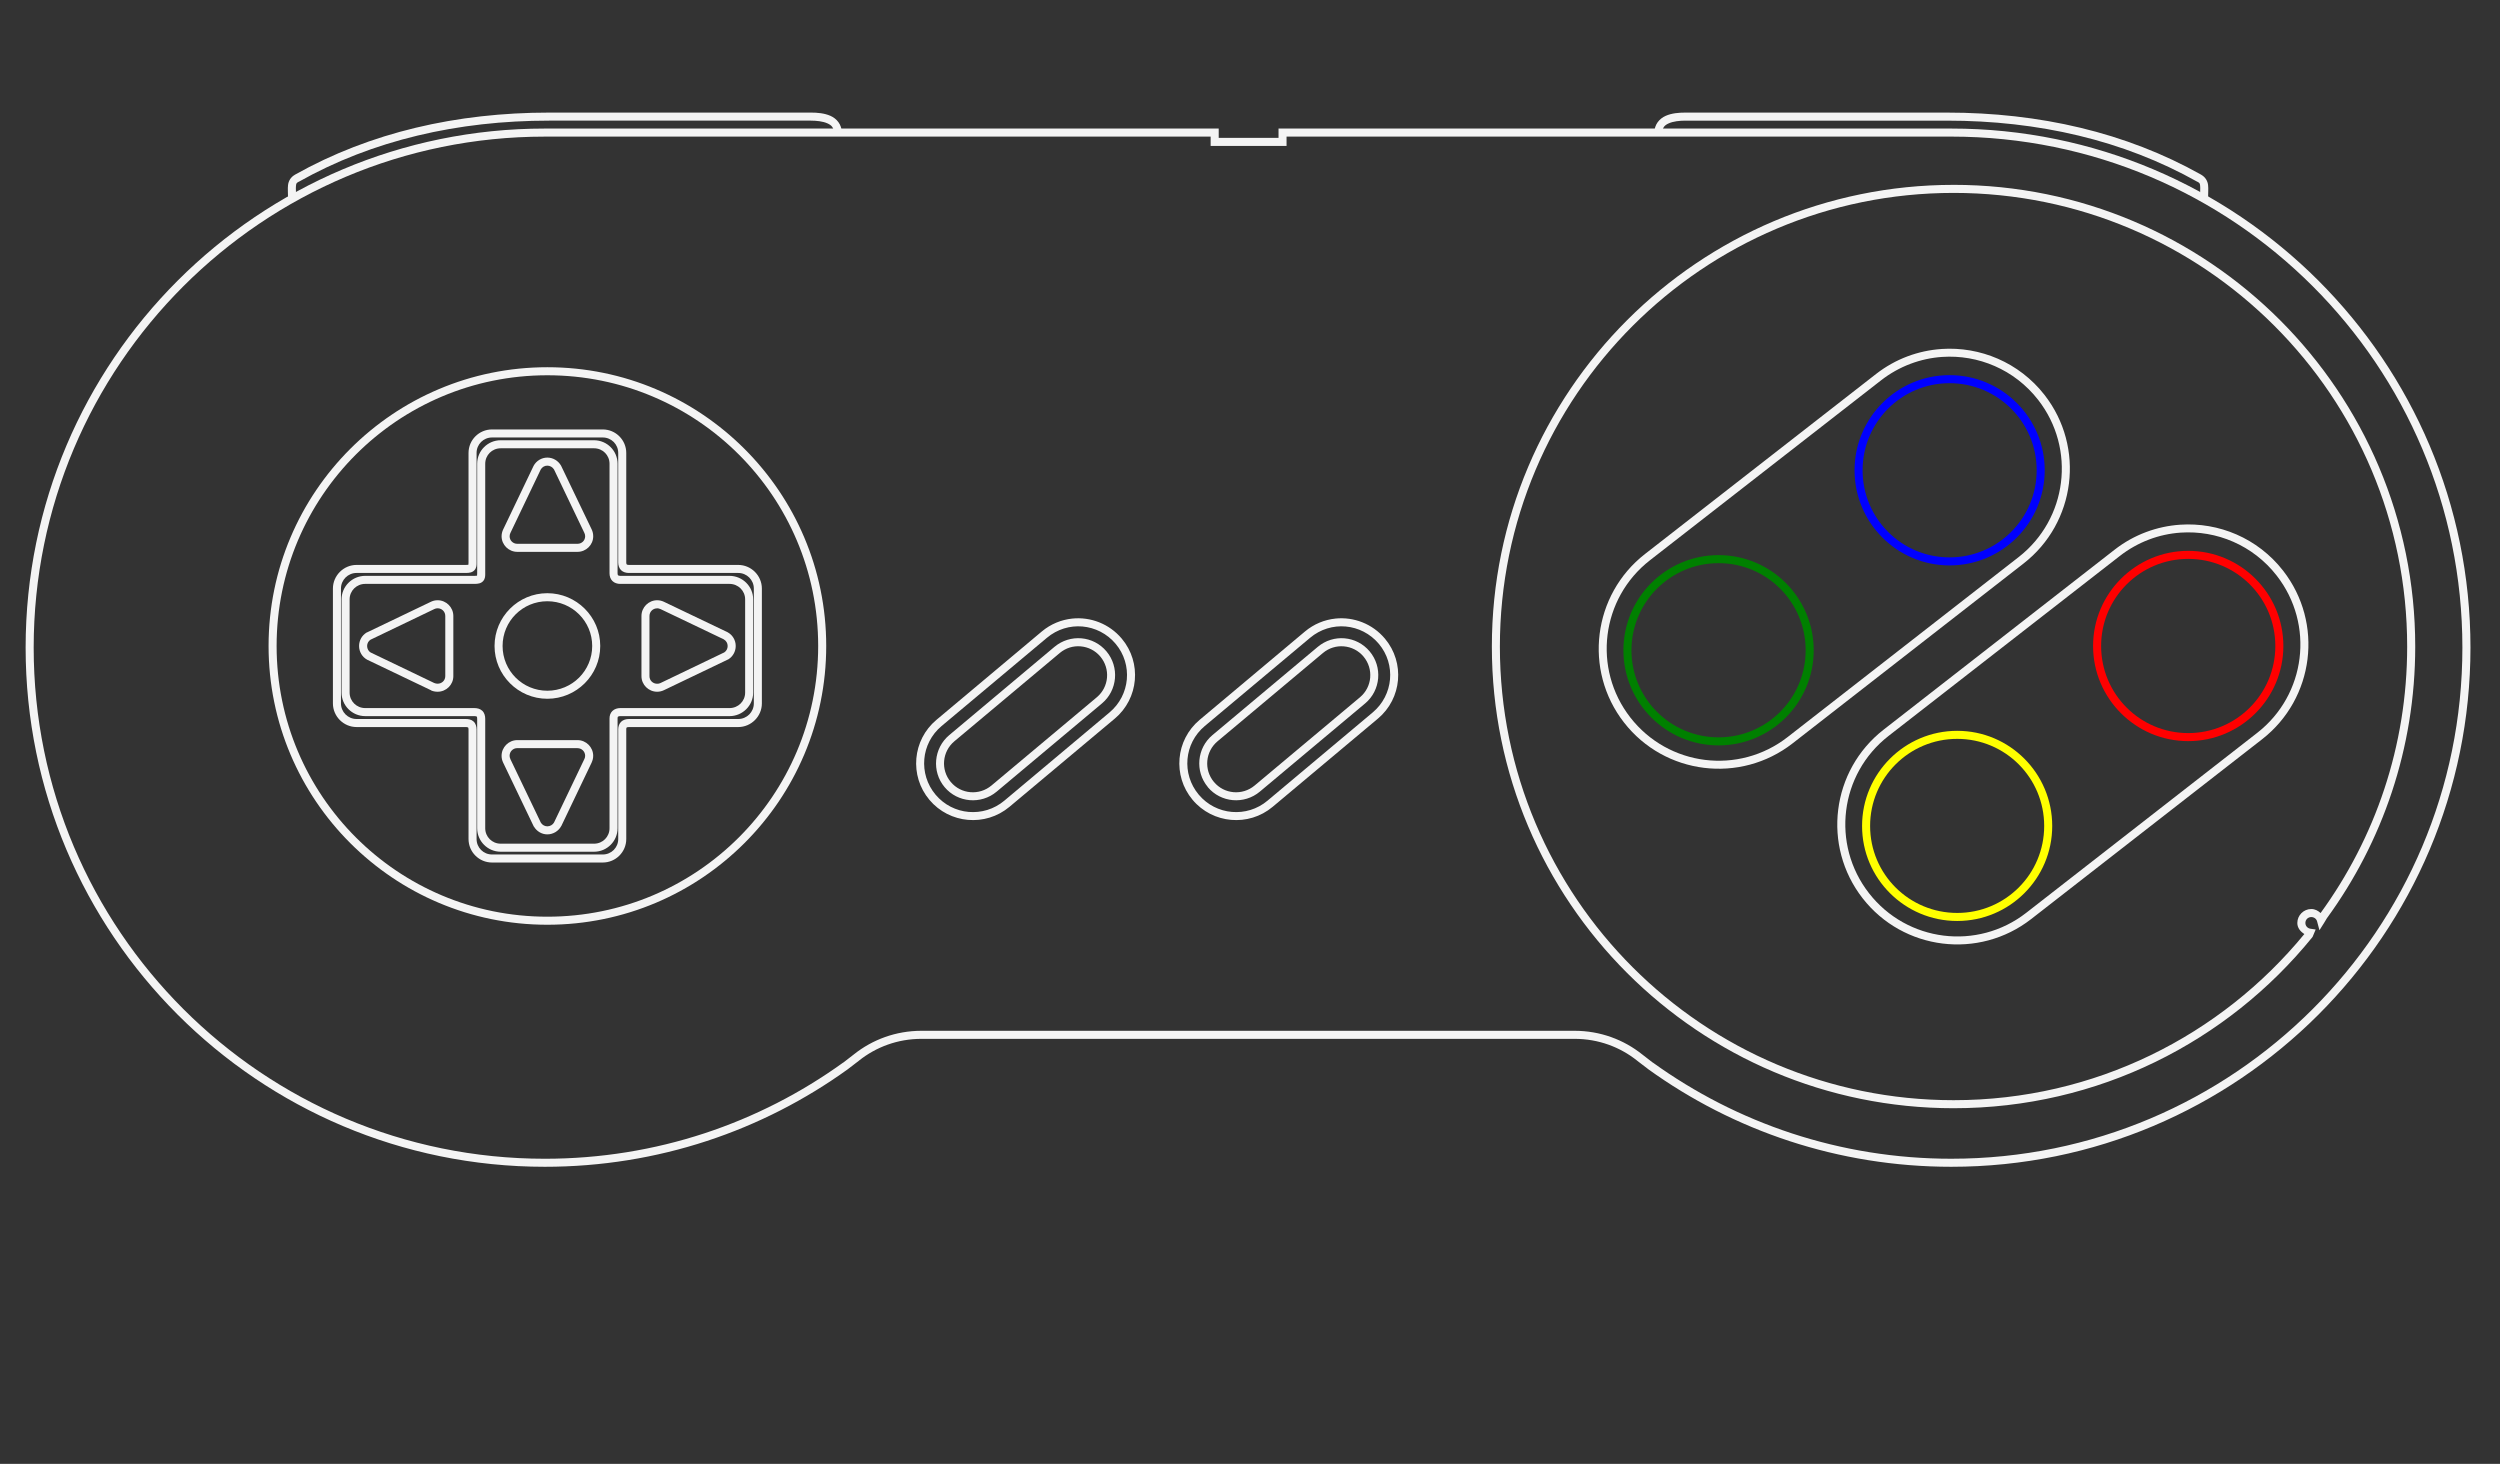 <?xml version="1.0" encoding="UTF-8" standalone="no"?>
<!-- Generator: Adobe Illustrator 13.0.0, SVG Export Plug-In . SVG Version: 6.00 Build 14948)  -->

<svg
   xmlns:ns="&amp;ns_sfw;"
   xmlns:dc="http://purl.org/dc/elements/1.1/"
   xmlns:cc="http://creativecommons.org/ns#"
   xmlns:rdf="http://www.w3.org/1999/02/22-rdf-syntax-ns#"
   xmlns:svg="http://www.w3.org/2000/svg"
   xmlns="http://www.w3.org/2000/svg"
   xmlns:sodipodi="http://sodipodi.sourceforge.net/DTD/sodipodi-0.dtd"
   xmlns:inkscape="http://www.inkscape.org/namespaces/inkscape"
   version="1.2"
   id="Layer_3"
   x="0px"
   y="0px"
   width="598.189px"
   height="350.26px"
   viewBox="0 0 598.189 350.26"
   xml:space="preserve"
   sodipodi:docname="controller.svg"
   inkscape:version="0.92.4 (5da689c313, 2019-01-14)"><rect x="0" y="0" width="598.189" height="350.26" fill="#333333" stroke="none"/><defs
   id="defs28" /><sodipodi:namedview
   pagecolor="#ffffff"
   bordercolor="#666666"
   borderopacity="1"
   objecttolerance="10"
   gridtolerance="10"
   guidetolerance="10"
   inkscape:pageopacity="0"
   inkscape:pageshadow="2"
   inkscape:window-width="1920"
   inkscape:window-height="1018"
   id="namedview26"
   showgrid="false"
   inkscape:zoom="0.6352507"
   inkscape:cx="109.40562"
   inkscape:cy="175.13"
   inkscape:window-x="-8"
   inkscape:window-y="-8"
   inkscape:window-maximized="1"
   inkscape:current-layer="Layer_3" />
<path
   id="path3"
   fill="#F4F4F4"
   d="M131.387,26.941c-22.057,0-42.807,4.733-60.807,14.856c-0.007,0.004-0.022-0.004-0.03,0v0.03  c-0.983,0.542-1.52,1.496-1.628,2.435c-0.109,0.954,0,1.939,0,3.218h1.925c0-1.383-0.098-2.417-0.03-3.007  c0.068-0.59,0.095-0.689,0.662-0.992h0.03c17.677-9.946,38.082-14.616,59.878-14.616h62.638c1.36,0,2.875,0.173,3.909,0.632  c1.034,0.459,1.563,0.988,1.563,2.255h1.925c0-1.977-1.232-3.375-2.707-4.03c-1.481-0.654-3.205-0.782-4.696-0.782h-62.641H131.387z  " />
<path
   id="path5"
   fill="#F4F4F4"
   d="M130.357,30.76C61.765,30.76,6.131,86.365,6.131,154.957  c0,68.594,55.634,124.226,124.226,124.226c27.078,0,52.123-8.655,72.535-23.366l0.03-0.03l2.556-1.955v-0.03h0.029  c4.11-3.281,9.304-5.231,14.976-5.231h45.83h64.626h45.83c5.674,0,10.867,1.95,14.976,5.231h0.03v0.03l2.556,1.955l0.03,0.03  c20.411,14.711,45.457,23.366,72.534,23.366c68.595,0,124.227-55.634,124.227-124.226c0-68.594-55.635-124.197-124.227-124.197  H331.873h-24.991h-0.961v0.962v1.263h-14.314v-1.263V30.76h-0.962h-25.261H130.36H130.357z M130.357,32.685H265.38h24.298v1.264  v0.962h0.962h16.238h0.963v-0.962v-1.264h24.028h135.022c67.556,0,122.301,54.721,122.301,122.272  c0,67.555-54.749,122.301-122.301,122.301c-26.657,0-51.299-8.531-71.393-23.006h-0.029l-2.526-1.954  c-4.438-3.543-10.062-5.653-16.179-5.653h-45.83H266.31h-45.831c-6.117,0-11.741,2.11-16.178,5.653l-2.526,1.954h-0.03  c-20.084,14.483-44.719,23.01-71.385,23.01c-67.552,0-122.301-54.746-122.301-122.301c0-67.552,54.75-122.272,122.301-122.272  L130.357,32.685z" />
<path
   id="path7"
   fill="#F4F4F4"
   d="M403.241,26.941c-1.495,0-3.217,0.127-4.691,0.782c-1.474,0.655-2.706,2.053-2.706,4.03h1.925  c0-1.267,0.529-1.796,1.563-2.255c1.029-0.459,2.541-0.632,3.907-0.632h62.637c21.793,0,42.197,4.669,59.874,14.616h0.031  c0.566,0.303,0.594,0.402,0.661,0.992c0.068,0.591-0.03,1.624-0.03,3.007h1.925c0-1.279,0.109-2.264,0-3.218  c-0.108-0.94-0.645-1.894-1.624-2.436c-0.007-0.004,0.007-0.027,0-0.03c-0.008-0.004-0.022,0.004-0.029,0  c-18.006-10.123-38.754-14.856-60.81-14.856h-62.641H403.241z" />
<path
   id="circle9"
   fill="#F4F4F4"
   d="M130.963,87.868c-36.827,0-66.7,29.874-66.7,66.7c0,36.827,29.874,66.701,66.7,66.701  c36.827,0,66.731-29.876,66.731-66.701C197.694,117.741,167.791,87.868,130.963,87.868z M130.963,89.792  c35.787,0,64.807,28.99,64.807,64.775c0,35.786-29.02,64.776-64.807,64.776s-64.776-28.99-64.776-64.776  C66.188,118.78,95.178,89.792,130.963,89.792z" />
<path
   id="path11"
   fill="#F4F4F4"
   d="M119.801,105.34c-3.101,0-5.624,2.524-5.624,5.624v26.223c0,0.511-0.074,0.657,0,0.572  c0.074-0.086,0.001,0.029-0.631,0.029H87.382c-3.1,0-5.654,2.524-5.654,5.624v22.314c0,3.1,2.554,5.624,5.654,5.624h26.073  c0.457,0,0.606,0.098,0.631,0.12c0.025,0.022,0.091,0.113,0.091,0.511v26.193c0,3.102,2.523,5.624,5.624,5.624h22.344  c3.1,0,5.624-2.522,5.624-5.624v-26.282c0-0.294,0.048-0.351,0.09-0.391c0.042-0.041,0.183-0.15,0.571-0.15h26.133  c3.1,0,5.654-2.523,5.654-5.624v-22.314c0-3.1-2.554-5.624-5.654-5.624h-26.163c-0.32,0-0.453-0.092-0.512-0.15  c-0.059-0.057-0.12-0.154-0.12-0.451v-26.222c0-3.101-2.524-5.624-5.624-5.624L119.801,105.34L119.801,105.34z M119.801,107.265  h22.344c2.06,0,3.699,1.639,3.699,3.699v26.223c0,0.678,0.21,1.361,0.692,1.835c0.481,0.473,1.179,0.691,1.864,0.691h26.164  c2.06,0,3.729,1.639,3.729,3.699v22.314c0,2.06-1.669,3.699-3.729,3.699H148.43c-0.714,0-1.404,0.217-1.895,0.691  c-0.491,0.476-0.692,1.13-0.692,1.775v26.283c0,2.061-1.638,3.699-3.699,3.699h-22.344c-2.06,0-3.699-1.639-3.699-3.699v-26.193  c0-0.705-0.193-1.44-0.722-1.925c-0.529-0.484-1.213-0.631-1.925-0.631H87.383c-2.061,0-3.729-1.639-3.729-3.699v-22.315  c0-2.06,1.669-3.699,3.729-3.699h26.163c0.828,0,1.568-0.108,2.075-0.691c0.507-0.584,0.481-1.244,0.481-1.834v-26.223  C116.103,108.903,117.741,107.265,119.801,107.265L119.801,107.265z" />
<path
   id="path13"
   fill="#F4F4F4"
   d="M117.731,102.754c-3.101,0-5.624,2.523-5.624,5.624v26.223c0,0.511-0.075,0.626,0,0.542  c0.075-0.086,0,0.03-0.631,0.03H85.313c-3.1,0-5.654,2.552-5.654,5.653v27.484c0,3.102,2.554,5.654,5.654,5.654h26.073  c0.456,0,0.606,0.098,0.632,0.121c0.025,0.023,0.09,0.083,0.09,0.481v26.193c0,3.102,2.523,5.623,5.624,5.623h26.494  c3.1,0,5.624-2.521,5.624-5.623v-26.253c0-0.293,0.048-0.38,0.09-0.42c0.042-0.041,0.182-0.122,0.572-0.121h26.132  c3.1,0,5.653-2.553,5.653-5.654v-27.485c0-3.1-2.553-5.653-5.653-5.653h-26.164c-0.319,0-0.452-0.063-0.511-0.121  c-0.059-0.059-0.12-0.156-0.12-0.451v-26.223c0-3.1-2.523-5.624-5.624-5.624H117.731L117.731,102.754z M117.731,104.678h26.494  c2.06,0,3.699,1.639,3.699,3.699v26.223c0,0.677,0.21,1.361,0.692,1.834c0.481,0.472,1.178,0.662,1.865,0.662h26.163  c2.06,0,3.729,1.669,3.729,3.729v27.484c0,2.06-1.669,3.729-3.729,3.729h-26.132c-0.716,0-1.404,0.188-1.895,0.661  c-0.491,0.476-0.691,1.16-0.691,1.804v26.254c0,2.06-1.64,3.699-3.699,3.699h-26.494c-2.06,0-3.699-1.64-3.699-3.699v-26.193  c0-0.704-0.193-1.44-0.722-1.925c-0.529-0.485-1.213-0.601-1.925-0.601H85.314c-2.06,0-3.729-1.669-3.729-3.729v-27.485  c0-2.06,1.669-3.729,3.729-3.729h26.163c0.828,0,1.568-0.108,2.075-0.692c0.507-0.583,0.481-1.213,0.481-1.804v-26.223  C114.033,106.316,115.672,104.677,117.731,104.678L117.731,104.678z" />
<path
   id="circle15"
   fill="#F4F4F4"
   d="M130.963,141.938c-6.97,0-12.63,5.661-12.63,12.63s5.661,12.63,12.63,12.63  c6.969,0,12.66-5.661,12.66-12.63S137.932,141.938,130.963,141.938z M130.963,143.863c5.929,0,10.736,4.776,10.736,10.706  c0,5.929-4.807,10.706-10.736,10.706s-10.706-4.777-10.706-10.706C120.257,148.639,125.034,143.863,130.963,143.863z" />
<path
   id="path17"
   fill="#F4F4F4"
   d="M130.963,109.49c-1.408,0-2.639,0.796-3.278,1.955v0.03l-0.029,0.03l-7.277,15.216  c-0.225,0.482-0.361,1.028-0.361,1.594c0,2.061,1.699,3.729,3.759,3.729h14.404c2.061,0,3.759-1.668,3.759-3.729  c0-0.573-0.131-1.138-0.36-1.624l-7.338-15.277l-0.03-0.06l-0.03-0.03C133.525,110.234,132.321,109.489,130.963,109.49  L130.963,109.49z M130.963,111.415c0.656,0,1.24,0.363,1.563,0.872l0.03,0.03l7.278,15.216c0.112,0.237,0.18,0.499,0.18,0.782  c0,1.021-0.814,1.804-1.834,1.804h-14.405c-1.021,0-1.835-0.783-1.835-1.804c0-0.28,0.071-0.546,0.181-0.782l7.247-15.157l0.03-0.06  C129.718,111.783,130.289,111.414,130.963,111.415L130.963,111.415z" />
<path
   id="path19"
   fill="#F4F4F4"
   d="M104.711,143.623c-0.571,0-1.106,0.13-1.593,0.361l-15.307,7.338h-0.03l-0.06,0.03  c-1.089,0.656-1.804,1.861-1.804,3.218c0,1.408,0.767,2.638,1.925,3.278l0.03,0.03h0.03l15.216,7.277v0.03  c0.482,0.225,1.028,0.331,1.594,0.331c2.06,0,3.759-1.668,3.759-3.729v-14.405C108.47,145.32,106.771,143.623,104.711,143.623  L104.711,143.623z M104.711,145.547c1.021,0,1.834,0.813,1.834,1.835v14.404c0,1.022-0.813,1.805-1.834,1.805  c-0.269,0-0.523-0.049-0.752-0.15h-0.029l-15.157-7.277c-0.007-0.004-0.023,0.003-0.03,0c-0.554-0.314-0.902-0.905-0.902-1.594  c0-0.643,0.322-1.176,0.812-1.503l15.277-7.338C104.166,145.615,104.429,145.547,104.711,145.547L104.711,145.547z" />
<path
   id="path21"
   fill="#F4F4F4"
   d="M123.775,177.091c-2.061,0-3.759,1.697-3.759,3.76c0,0.57,0.129,1.105,0.361,1.594l7.338,15.307  l0.03,0.031l0.03,0.029c0.657,1.087,1.831,1.834,3.188,1.834c1.407,0,2.669-0.795,3.308-1.954v-0.03h0.03l7.277-15.217v-0.03  c0.225-0.482,0.36-0.998,0.36-1.563c0-2.061-1.698-3.76-3.758-3.76H123.775L123.775,177.091z M123.775,179.017h14.405  c1.021,0,1.834,0.813,1.834,1.834c0,0.279-0.071,0.517-0.18,0.752l-7.248,15.157c-0.01,0.018-0.019,0.041-0.03,0.06  c-0.317,0.531-0.919,0.902-1.593,0.902c-0.633,0-1.174-0.331-1.504-0.813l-0.03-0.061c-0.008-0.012-0.022-0.018-0.03-0.029  l-7.285-15.195c-0.004-0.009,0.004-0.021,0-0.03c-0.105-0.229-0.18-0.478-0.18-0.752c0-1.021,0.813-1.834,1.833-1.834  L123.775,179.017z" />
<path
   id="path23"
   fill="#F4F4F4"
   d="M157.245,143.623c-2.061,0-3.759,1.697-3.759,3.759v14.404c0,2.061,1.698,3.729,3.759,3.729  c0.57,0,1.105-0.129,1.594-0.361l15.306-7.338h0.03l0.06-0.03c1.089-0.657,1.804-1.861,1.804-3.218c0-1.408-0.765-2.639-1.924-3.278  l-0.03-0.03h-0.03l-15.216-7.278C158.354,143.756,157.81,143.623,157.245,143.623L157.245,143.623z M157.245,145.547  c0.268,0,0.523,0.077,0.751,0.181c0.008,0.004,0.021-0.004,0.03,0l15.156,7.248l0.03,0.03c0.542,0.315,0.902,0.881,0.902,1.563  c0,0.646-0.313,1.208-0.812,1.534c-0.019,0.011-0.041,0.019-0.061,0.03l-15.216,7.308c-0.24,0.124-0.5,0.163-0.789,0.163  c-1.021,0-1.834-0.784-1.834-1.804v-14.405c0-1.022,0.814-1.834,1.834-1.834L157.245,145.547z" />
<path
   id="path25"
   fill="#F4F4F4"
   d="M258.769,152.735c-2.254-0.198-4.601,0.482-6.466,2.045l-25.17,21.111  c-3.73,3.127-4.24,8.721-1.113,12.451c3.126,3.729,8.72,4.208,12.451,1.082l25.201-21.112c3.73-3.126,4.208-8.72,1.083-12.451  c-1.563-1.865-3.73-2.929-5.984-3.127H258.769z M258.588,154.66c1.76,0.155,3.463,0.969,4.692,2.435  c2.458,2.934,2.091,7.285-0.842,9.744l-25.201,21.111c-2.933,2.457-7.285,2.091-9.744-0.842c-2.458-2.933-2.061-7.286,0.872-9.743  l25.203-21.114c1.467-1.229,3.263-1.748,5.022-1.594L258.588,154.66z" />
<path
   id="path27"
   fill="#F4F4F4"
   d="M256.575,148.01c-2.605,0.27-5.154,1.292-7.308,3.097l-25.204,21.142  c-5.744,4.816-6.497,13.383-1.684,19.126c4.815,5.744,13.412,6.498,19.156,1.685l25.202-21.111  c5.743-4.816,6.498-13.382,1.684-19.126c-3.009-3.591-7.507-5.261-11.848-4.812L256.575,148.01z M259.011,149.905  c2.972,0.262,5.866,1.677,7.938,4.15c4.147,4.947,3.473,12.273-1.473,16.418l-25.171,21.111c-4.947,4.147-12.304,3.504-16.45-1.443  c-4.146-4.947-3.504-12.273,1.443-16.418l25.201-21.112C252.974,150.539,256.039,149.643,259.011,149.905L259.011,149.905z" />
<path
   id="path29"
   fill="#F4F4F4"
   d="M321.743,152.735c-2.255-0.198-4.57,0.482-6.436,2.045l-25.201,21.111  c-3.724,3.12-4.22,8.689-1.113,12.418v0.031c3.126,3.73,8.721,4.209,12.451,1.082l25.201-21.111  c3.729-3.126,4.208-8.719,1.082-12.45C326.164,153.998,323.997,152.934,321.743,152.735L321.743,152.735z M321.562,154.66  c1.76,0.155,3.463,0.969,4.692,2.435c2.458,2.934,2.091,7.285-0.843,9.744L300.21,187.95c-2.931,2.457-7.284,2.091-9.743-0.842  s-2.061-7.286,0.872-9.743l25.201-21.112c1.467-1.229,3.264-1.748,5.023-1.593H321.562z" />
<path
   id="path31"
   fill="#F4F4F4"
   d="M319.549,148.01c-2.605,0.27-5.154,1.292-7.308,3.097l-25.203,21.142  c-5.744,4.816-6.499,13.383-1.684,19.126c4.813,5.744,13.412,6.498,19.156,1.685l25.193-21.113  c5.745-4.816,6.498-13.382,1.685-19.126c-3.009-3.591-7.508-5.261-11.849-4.812L319.549,148.01z M321.985,149.905  c2.971,0.262,5.866,1.677,7.938,4.15c4.146,4.947,3.474,12.273-1.474,16.418l-25.171,21.111c-4.947,4.147-12.304,3.503-16.449-1.443  c-4.146-4.947-3.504-12.273,1.443-16.418l25.202-21.112C315.948,150.539,319.014,149.643,321.985,149.905L321.985,149.905z" />
<path
   id="path33"
   fill="#F4F4F4"
   d="M467.448,44.233c-61.001,0-110.483,49.486-110.483,110.483c0,61,49.484,110.455,110.483,110.455  c34.631,0,65.541-15.923,85.796-40.868l0.089-0.12l0.061-0.12l0.211-0.512l0.481-1.143l-1.233-0.181  c-0.691-0.095-1.232-0.657-1.232-1.383c0-0.795,0.619-1.414,1.413-1.414c0.663,0,1.221,0.428,1.384,1.022l0.57,2.135l1.174-1.863  l0.541-0.902l0.03-0.061c13.317-18.248,21.171-40.731,21.171-65.046c0-61-49.455-110.484-110.455-110.484V44.233z M467.448,46.157  c59.96,0,108.529,48.603,108.529,108.559c0,23.837-7.697,45.849-20.72,63.753c-0.6-0.564-1.343-0.963-2.226-0.963  c-1.834,0-3.338,1.507-3.338,3.339c0,1.184,0.744,2.053,1.684,2.646c-19.908,24.258-50.098,39.757-83.932,39.757  c-59.96,0-108.56-48.571-108.56-108.531c0-59.96,48.603-108.559,108.56-108.559L467.448,46.157z" />
<path
   id="circle35"
   fill="#F4F4F4"
   d="M411.209,132.825c-12.558,0-22.764,10.207-22.764,22.765  c0,12.558,10.206,22.765,22.764,22.765c12.559,0,22.766-10.207,22.766-22.765C433.975,143.032,423.768,132.825,411.209,132.825z   M411.209,134.749c11.519,0,20.841,9.323,20.841,20.841c0,11.518-9.322,20.84-20.841,20.84c-11.517,0-20.839-9.322-20.839-20.84  C390.37,144.072,399.692,134.749,411.209,134.749L411.209,134.749z"
   style="fill:#008000" />
<path
   id="circle37"
   fill="#F4F4F4"
   d="M466.485,89.763c-12.559,0-22.735,10.205-22.735,22.765c0,12.557,10.177,22.764,22.735,22.764  c12.558,0,22.765-10.207,22.765-22.764C489.25,99.968,479.043,89.763,466.485,89.763z M466.485,91.687  c11.518,0,20.84,9.322,20.84,20.84c0,11.518-9.322,20.839-20.84,20.839s-20.811-9.321-20.811-20.839  C445.675,101.009,454.966,91.687,466.485,91.687z"
   style="fill:#0000ff" />
<path
   id="path39"
   fill="#F4F4F4"
   d="M464.561,83.507c-5.524,0.373-10.98,2.331-15.676,5.985l-55.274,43.064  c-12.508,9.742-14.764,27.819-5.022,40.326c9.742,12.509,27.819,14.734,40.328,4.993l55.275-43.045  c12.51-9.739,14.762-27.813,5.022-40.322c-6.091-7.818-15.454-11.628-24.654-11.007L464.561,83.507z M464.711,85.402  c8.584-0.583,17.287,2.98,22.975,10.285c9.104,11.689,6.998,28.519-4.69,37.621l-55.273,43.063  c-11.688,9.103-28.519,6.997-37.621-4.691c-9.104-11.689-6.997-28.517,4.691-37.621l55.273-43.034  C454.448,87.612,459.562,85.751,464.711,85.402L464.711,85.402z" />
<path
   id="circle41"
   fill="#F4F4F4"
   d="M468.313,174.868c-12.559,0-22.765,10.206-22.765,22.765s10.206,22.735,22.765,22.735  s22.734-10.177,22.734-22.735S480.872,174.868,468.313,174.868z M468.313,176.793c11.519,0,20.81,9.322,20.81,20.84  c0,11.519-9.291,20.81-20.81,20.81s-20.84-9.291-20.84-20.81C447.474,186.115,456.795,176.793,468.313,176.793z"
   style="fill:#ffff00" />
<path
   id="circle43"
   fill="#F4F4F4"
   d="M523.589,131.805c-12.558,0-22.766,10.207-22.766,22.764  c0,12.559,10.208,22.765,22.766,22.765c12.559,0,22.764-10.206,22.764-22.765C546.353,142.012,536.147,131.805,523.589,131.805z   M523.589,133.729c11.518,0,20.84,9.322,20.84,20.839c0,11.519-9.322,20.84-20.84,20.84s-20.84-9.322-20.84-20.84  C502.749,143.051,512.071,133.729,523.589,133.729z"
   style="fill:#ff0000" />
<path
   id="path45"
   fill="#F4F4F4"
   d="M521.665,125.55c-5.522,0.373-11.008,2.332-15.698,5.984l-55.273,43.063  c-12.508,9.743-14.765,27.818-5.022,40.327c9.742,12.507,27.818,14.733,40.328,4.992l55.272-43.034  c12.509-9.742,14.766-27.819,5.022-40.328C540.206,128.738,530.868,124.928,521.665,125.55L521.665,125.55z M521.785,127.444  c8.583-0.582,17.287,2.98,22.974,10.286c9.104,11.688,7.028,28.517-4.66,37.621l-55.274,43.063  c-11.688,9.103-28.518,6.996-37.62-4.691c-9.103-11.689-7.025-28.518,4.662-37.62l55.303-43.034  C511.552,129.653,516.634,127.794,521.785,127.444L521.785,127.444z" />
</svg>